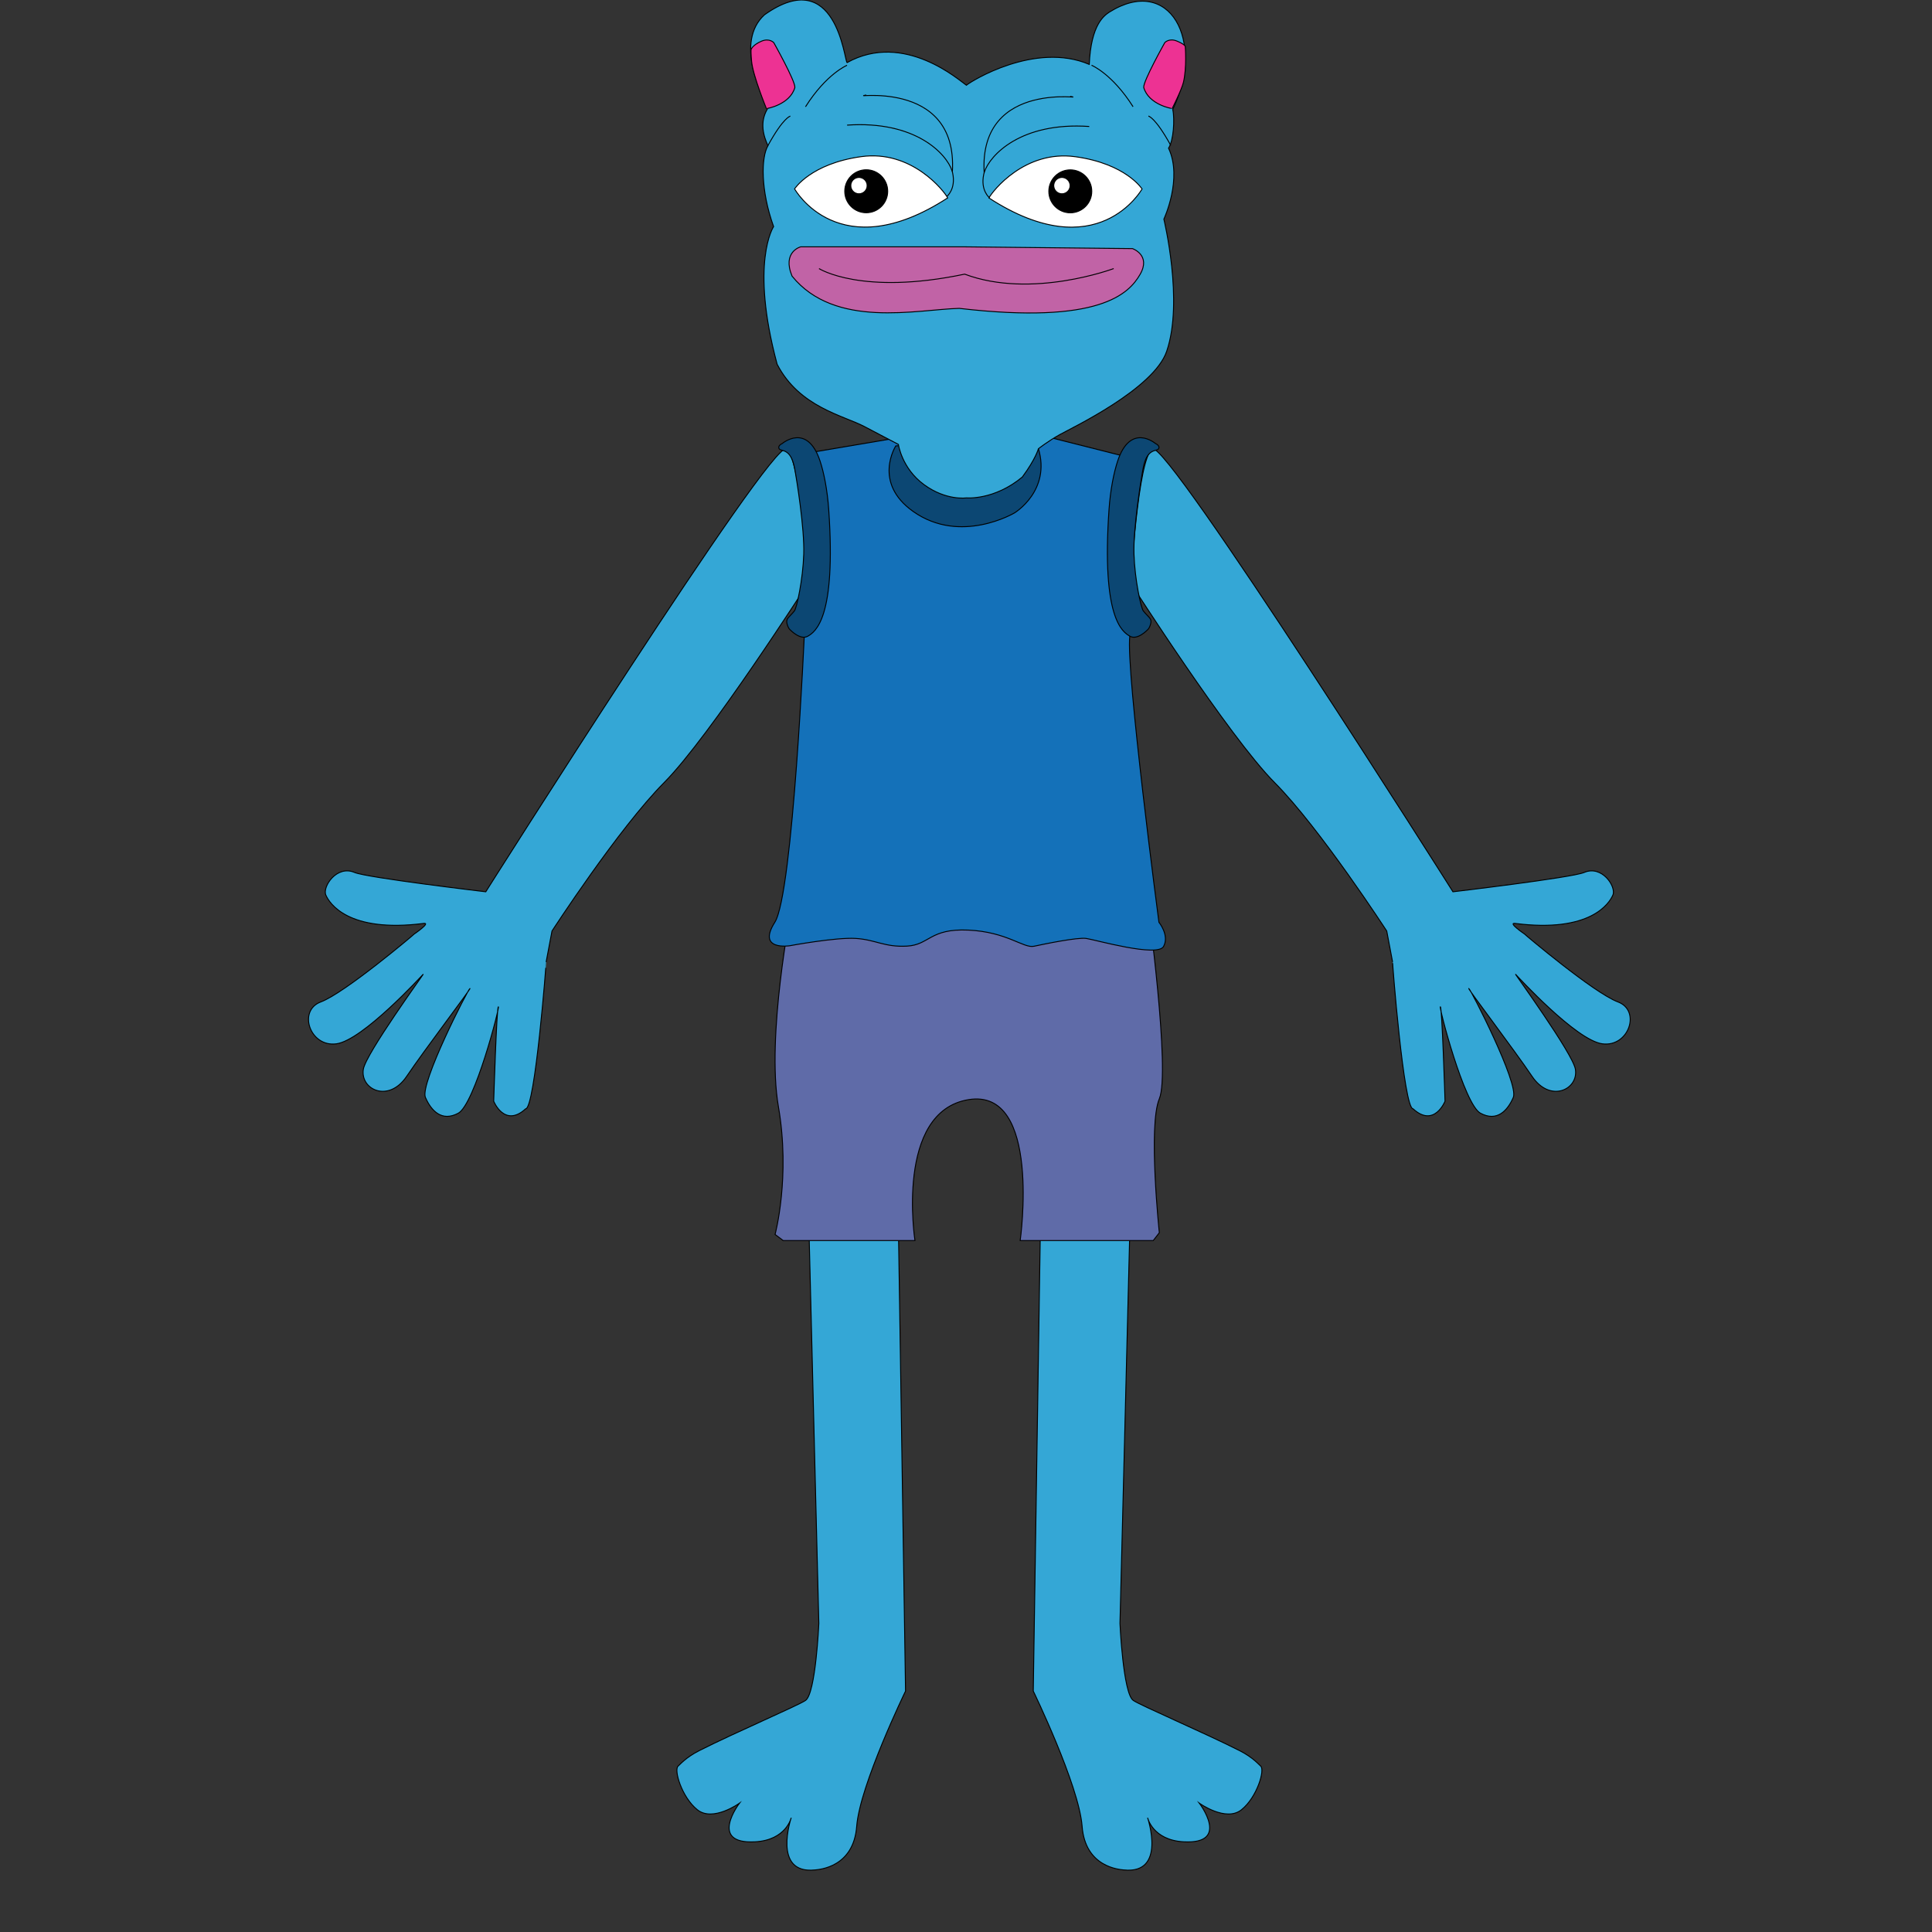 <svg width="300" height="300" viewBox="0 0 300 300" fill="none" xmlns="http://www.w3.org/2000/svg">
<rect x="0" y="0" width="300" height="300" fill="#333333" stroke="none"/>
<g clip-path="url(#clip0_1306_1562)">
<path d="M140.612 262.586C140.612 262.586 133.517 277.204 133.029 283.571C132.545 289.939 127.267 290.288 126.54 290.363C119.87 291.055 122.859 282.26 122.859 282.26C122.859 282.26 122.075 285.731 117.261 285.995C109.91 286.401 114.834 279.99 114.834 279.99C114.834 279.99 110.712 282.962 108.285 281.02C105.858 279.078 104.586 274.773 105.313 274.228C105.516 274.075 106.464 272.906 108.588 271.833C114.022 269.083 123.953 264.824 125.086 264.04C126.665 262.95 127.15 252.092 127.15 252.092L125.453 184.395H139.411L140.612 262.586Z" fill="#34A7D6" stroke="black" stroke-width="0.146" stroke-miterlimit="10"/>
<path d="M85.712 144.57C85.712 144.57 96.028 128.656 103.126 121.518C110.224 114.381 125.451 90.591 125.451 90.591C125.451 90.591 124.382 71.171 122.108 69.706C119.835 68.242 75.431 138.476 75.431 138.476C75.431 138.476 56.98 136.296 55.052 135.473C52.276 134.289 50.049 137.703 50.594 138.975C51.139 140.247 54.051 144.891 65.789 143.387C66.961 143.237 64.331 145.026 64.331 145.026C64.288 145.101 53.548 154.188 49.818 155.577C46.19 156.928 48.136 162.629 52.23 162.084C56.324 161.539 65.422 151.576 65.696 151.301C65.971 151.027 56.802 163.62 56.417 166.039C55.918 169.179 60.33 171.317 63.148 167.13C65.967 162.946 73.247 153.393 72.973 153.482C72.698 153.575 65.147 168.313 66.059 170.405C66.968 172.496 68.607 174.225 71.155 172.86C73.703 171.495 77.662 156.229 77.388 156.318C77.113 156.408 76.661 170.993 76.661 170.993C76.661 170.993 78.343 175.176 81.617 172.176C83.075 172.222 84.856 149.306 84.803 149.384L85.712 144.57Z" fill="#34A7D6" stroke="black" stroke-width="0.146" stroke-miterlimit="10"/>
<path d="M160.445 262.586C160.445 262.586 167.54 277.204 168.028 283.571C168.513 289.939 173.79 290.288 174.517 290.363C181.188 291.055 178.198 282.26 178.198 282.26C178.198 282.26 178.982 285.731 183.796 285.995C191.148 286.401 186.223 279.99 186.223 279.99C186.223 279.99 190.346 282.962 192.773 281.02C195.199 279.078 196.471 274.773 195.744 274.228C195.541 274.075 194.593 272.906 192.47 271.833C187.035 269.083 177.104 264.824 175.971 264.04C174.393 262.95 173.908 252.092 173.908 252.092L175.604 184.395H161.646L160.445 262.586Z" fill="#34A7D6" stroke="black" stroke-width="0.146" stroke-miterlimit="10"/>
<path d="M215.333 144.57C215.333 144.57 205.017 128.656 197.919 121.518C190.82 114.381 175.594 90.591 175.594 90.591C175.594 90.591 176.663 71.171 178.936 69.706C181.21 68.242 225.613 138.476 225.613 138.476C225.613 138.476 244.065 136.296 245.993 135.473C248.768 134.289 250.996 137.703 250.45 138.975C249.905 140.247 246.994 144.891 235.256 143.387C234.084 143.237 236.713 145.026 236.713 145.026C236.756 145.101 247.496 154.188 251.227 155.577C254.855 156.928 252.909 162.629 248.815 162.084C244.72 161.539 235.623 151.576 235.349 151.301C235.074 151.027 244.243 163.62 244.628 166.039C245.127 169.179 240.715 171.317 237.896 167.13C235.078 162.946 227.798 153.393 228.072 153.482C228.346 153.575 235.897 168.313 234.985 170.405C234.076 172.496 232.437 174.225 229.889 172.86C227.342 171.495 223.383 156.229 223.657 156.318C223.931 156.408 224.384 170.993 224.384 170.993C224.384 170.993 222.702 175.176 219.427 172.176C217.97 172.222 216.188 149.306 216.242 149.384L215.333 144.57Z" fill="#34A7D6" stroke="black" stroke-width="0.146" stroke-miterlimit="10"/>
<path d="M122.87 141.181C122.87 141.181 118.978 160.898 120.87 171.834C122.763 182.77 120.354 191.685 120.354 191.685L121.612 192.63H142.073C142.073 192.63 138.962 172.646 150.376 170.754C161.789 168.862 158.415 192.63 158.415 192.63H179.075L180.02 191.415C180.02 191.415 178.263 174.806 180.02 170.619C181.776 166.432 178.206 140.102 178.206 140.102L122.87 141.181Z" fill="#5F6BA8" stroke="black" stroke-width="0.146" stroke-miterlimit="10"/>
<path d="M124.929 97.84C124.929 97.84 123.147 138.755 120.314 143.21C117.478 147.667 122.623 146.855 122.623 146.855C122.623 146.855 129.768 145.526 132.872 145.718C135.979 145.911 137.329 147.104 140.839 146.912C144.349 146.72 144.342 144.154 150.357 144.425C156.369 144.696 158.934 147.283 160.556 146.933C162.177 146.584 167.308 145.526 168.659 145.718C170.009 145.911 179.73 148.697 180.678 146.965C181.623 145.234 179.958 143.21 179.958 143.21C179.958 143.21 174.788 104.051 175.436 98.784C176.085 93.518 175.597 71.104 175.597 71.104L153.671 65.566L124.932 70.427L127.338 90.681L124.929 97.84Z" fill="#1471B9" stroke="black" stroke-width="0.146" stroke-miterlimit="10"/>
<path d="M122.744 97.841C122.744 97.841 124.298 99.462 125.445 98.785C126.592 98.108 129.86 96.045 128.684 79.137C128.467 76.022 127.922 73.342 127.334 71.575C125.334 65.574 121.461 68.874 121.461 68.874C121.461 68.874 120.698 69.202 120.987 69.683C121.276 70.167 122.769 69.49 123.375 72.665C123.706 74.404 124.932 82.037 124.807 86.025C124.682 90.012 123.713 94.413 123.35 94.869C122.541 95.881 121.999 96.016 122.202 96.825C122.405 97.638 122.744 97.841 122.744 97.841Z" fill="#0C4773" stroke="black" stroke-width="0.146" stroke-miterlimit="10"/>
<path d="M178.145 97.841C178.145 97.841 176.591 99.462 175.444 98.785C174.296 98.112 171.029 96.045 172.205 79.137C172.422 76.022 172.967 73.342 173.555 71.575C175.554 65.574 179.428 68.874 179.428 68.874C179.428 68.874 180.19 69.202 179.901 69.683C179.613 70.167 178.12 69.49 177.514 72.665C177.183 74.404 175.957 82.037 176.082 86.025C176.206 90.012 177.175 94.413 177.539 94.869C178.348 95.881 178.889 96.016 178.686 96.825C178.483 97.638 178.145 97.841 178.145 97.841Z" fill="#0C4773" stroke="black" stroke-width="0.146" stroke-miterlimit="10"/>
<path d="M139.101 69.229C139.101 69.229 135.445 74.934 141.802 79.424C149.16 84.623 157.538 79.641 157.538 79.641C157.538 79.641 163.236 76.203 161.23 69.61C159.223 63.018 139.372 69.229 139.372 69.229H139.101Z" fill="#0C4773" stroke="black" stroke-width="0.146" stroke-miterlimit="10"/>
<path d="M119.248 22.627C118.168 24.451 118.101 29.557 120.125 35.184C120.125 35.184 116.412 40.722 120.673 56.557C124.101 63.203 130.925 64.5 134.236 66.239C137.55 67.982 139.502 69.008 139.502 69.008C139.502 69.008 140.019 72.718 143.476 75.251C146.932 77.785 150.061 77.311 150.061 77.311C150.061 77.311 154.344 77.724 158.745 74.072C160.837 71.235 161.243 69.681 161.243 69.681C161.243 69.681 162.75 68.491 164.617 67.454C166.488 66.417 179.153 60.392 181.159 54.558C183.828 46.794 180.724 34.029 180.724 34.029C180.724 34.029 183.678 27.733 181.451 23.008C182.224 21.853 182.442 18.539 182.103 17C187.234 6.352 181.629 -3.978 172.247 1.888C171.52 2.394 169.41 3.719 169.139 9.998C160.733 6.42 150.766 12.628 150.057 13.237C149.045 12.556 140.415 4.799 131.531 9.72C131.1 9.349 129.842 -5.599 118.703 2.301C114.07 6.545 118.229 14.858 119.376 16.587C117.762 18.913 118.639 21.276 119.248 22.627Z" fill="#34A7D6" stroke="black" stroke-width="0.146" stroke-miterlimit="10"/>
<path d="M123.383 29.33C123.383 29.33 130.271 41.691 147.158 30.726C146.609 29.679 141.585 23.233 133.731 24.323C125.877 25.413 123.383 29.33 123.383 29.33Z" fill="white" stroke="black" stroke-width="0.146" stroke-miterlimit="10"/>
<path d="M134.507 33.034C136.349 33.034 137.843 31.541 137.843 29.699C137.843 27.857 136.349 26.363 134.507 26.363C132.665 26.363 131.172 27.857 131.172 29.699C131.172 31.541 132.665 33.034 134.507 33.034Z" fill="black" stroke="black" stroke-width="0.146" stroke-miterlimit="10"/>
<path d="M133.38 29.944C134 29.944 134.503 29.442 134.503 28.822C134.503 28.202 134 27.699 133.38 27.699C132.76 27.699 132.258 28.202 132.258 28.822C132.258 29.442 132.76 29.944 133.38 29.944Z" fill="white" stroke="white" stroke-width="0.146" stroke-miterlimit="10"/>
<path d="M177.338 29.341C177.338 29.341 170.45 41.703 153.562 30.738C154.111 29.691 159.136 23.244 166.989 24.335C174.843 25.425 177.338 29.341 177.338 29.341Z" fill="white" stroke="black" stroke-width="0.146" stroke-miterlimit="10"/>
<path d="M166.195 33.046C168.037 33.046 169.53 31.552 169.53 29.71C169.53 27.868 168.037 26.375 166.195 26.375C164.353 26.375 162.859 27.868 162.859 29.71C162.859 31.552 164.353 33.046 166.195 33.046Z" fill="black" stroke="black" stroke-width="0.146" stroke-miterlimit="10"/>
<path d="M164.896 29.944C165.516 29.944 166.018 29.442 166.018 28.822C166.018 28.202 165.516 27.699 164.896 27.699C164.276 27.699 163.773 28.202 163.773 28.822C163.773 29.442 164.276 29.944 164.896 29.944Z" fill="white" stroke="white" stroke-width="0.146" stroke-miterlimit="10"/>
<path d="M147.029 30.501C147.029 30.501 148.462 29.378 147.924 26.859C147.902 26.756 147.87 26.645 147.835 26.528C146.976 23.876 142.151 18.699 131.539 19.429" stroke="black" stroke-width="0.146" stroke-miterlimit="10"/>
<path d="M134.514 14.75C131.007 15.47 148.771 11.771 147.884 26.67" stroke="black" stroke-width="0.146" stroke-miterlimit="10"/>
<path d="M153.648 30.712C153.648 30.712 152.216 29.589 152.754 27.07C152.775 26.967 152.807 26.856 152.843 26.738C153.702 24.087 158.526 18.91 169.138 19.64" stroke="black" stroke-width="0.146" stroke-miterlimit="10"/>
<path d="M166.181 14.961C169.687 15.681 151.934 11.939 152.821 26.838" stroke="black" stroke-width="0.146" stroke-miterlimit="10"/>
<path d="M131.528 10.137C131.528 10.137 128.321 11.452 125.078 16.583" stroke="black" stroke-width="0.146" stroke-miterlimit="10"/>
<path d="M122.728 18.035C122.728 18.035 121.68 18.171 119.25 22.593" stroke="black" stroke-width="0.146" stroke-miterlimit="10"/>
<path d="M119.006 16.853C118.984 16.903 122.676 16.276 123.428 13.579C123.496 12.567 120.153 6.623 120.153 6.623C120.153 6.623 119.48 5.882 118.261 6.388C117.046 6.894 116.707 7.535 116.707 7.535C116.707 7.535 116.504 7.3 116.707 9.527C116.914 11.754 119.006 16.853 119.006 16.853Z" fill="#ED3293" stroke="black" stroke-width="0.146" stroke-miterlimit="10"/>
<path d="M169.492 10.129C169.492 10.129 172.699 11.444 175.942 16.575" stroke="black" stroke-width="0.146" stroke-miterlimit="10"/>
<path d="M178.32 18.027C178.32 18.027 179.368 18.163 181.798 22.585" stroke="black" stroke-width="0.146" stroke-miterlimit="10"/>
<path d="M182.017 16.846C182.038 16.895 178.347 16.268 177.595 13.571C177.527 12.559 180.87 6.615 180.87 6.615C180.87 6.615 181.543 5.874 182.762 6.38C183.977 6.886 184.048 7.199 184.048 7.199C184.048 7.199 184.315 10.521 183.756 12.805C183.457 14.002 182.017 16.846 182.017 16.846Z" fill="#ED3293" stroke="black" stroke-width="0.146" stroke-miterlimit="10"/>
<path d="M124.327 38.328H149.649L175.85 38.602C175.85 38.602 178.762 39.604 177.033 42.604C175.305 45.608 170.726 50.429 148.95 47.882C142.34 48.063 129.661 51.096 122.991 42.879C121.416 39.087 124.327 38.328 124.327 38.328Z" fill="#C163A6" stroke="black" stroke-width="0.146" stroke-miterlimit="10"/>
<path d="M127.172 41.703C127.172 41.703 133.782 45.933 149.792 42.569C160.208 46.482 172.933 41.703 172.933 41.703" stroke="black" stroke-width="0.146" stroke-miterlimit="10"/>
</g>
<defs>
<clipPath id="clip0_1306_1562">
<rect width="300" height="300" fill="white"/>
</clipPath>
</defs>
</svg>
